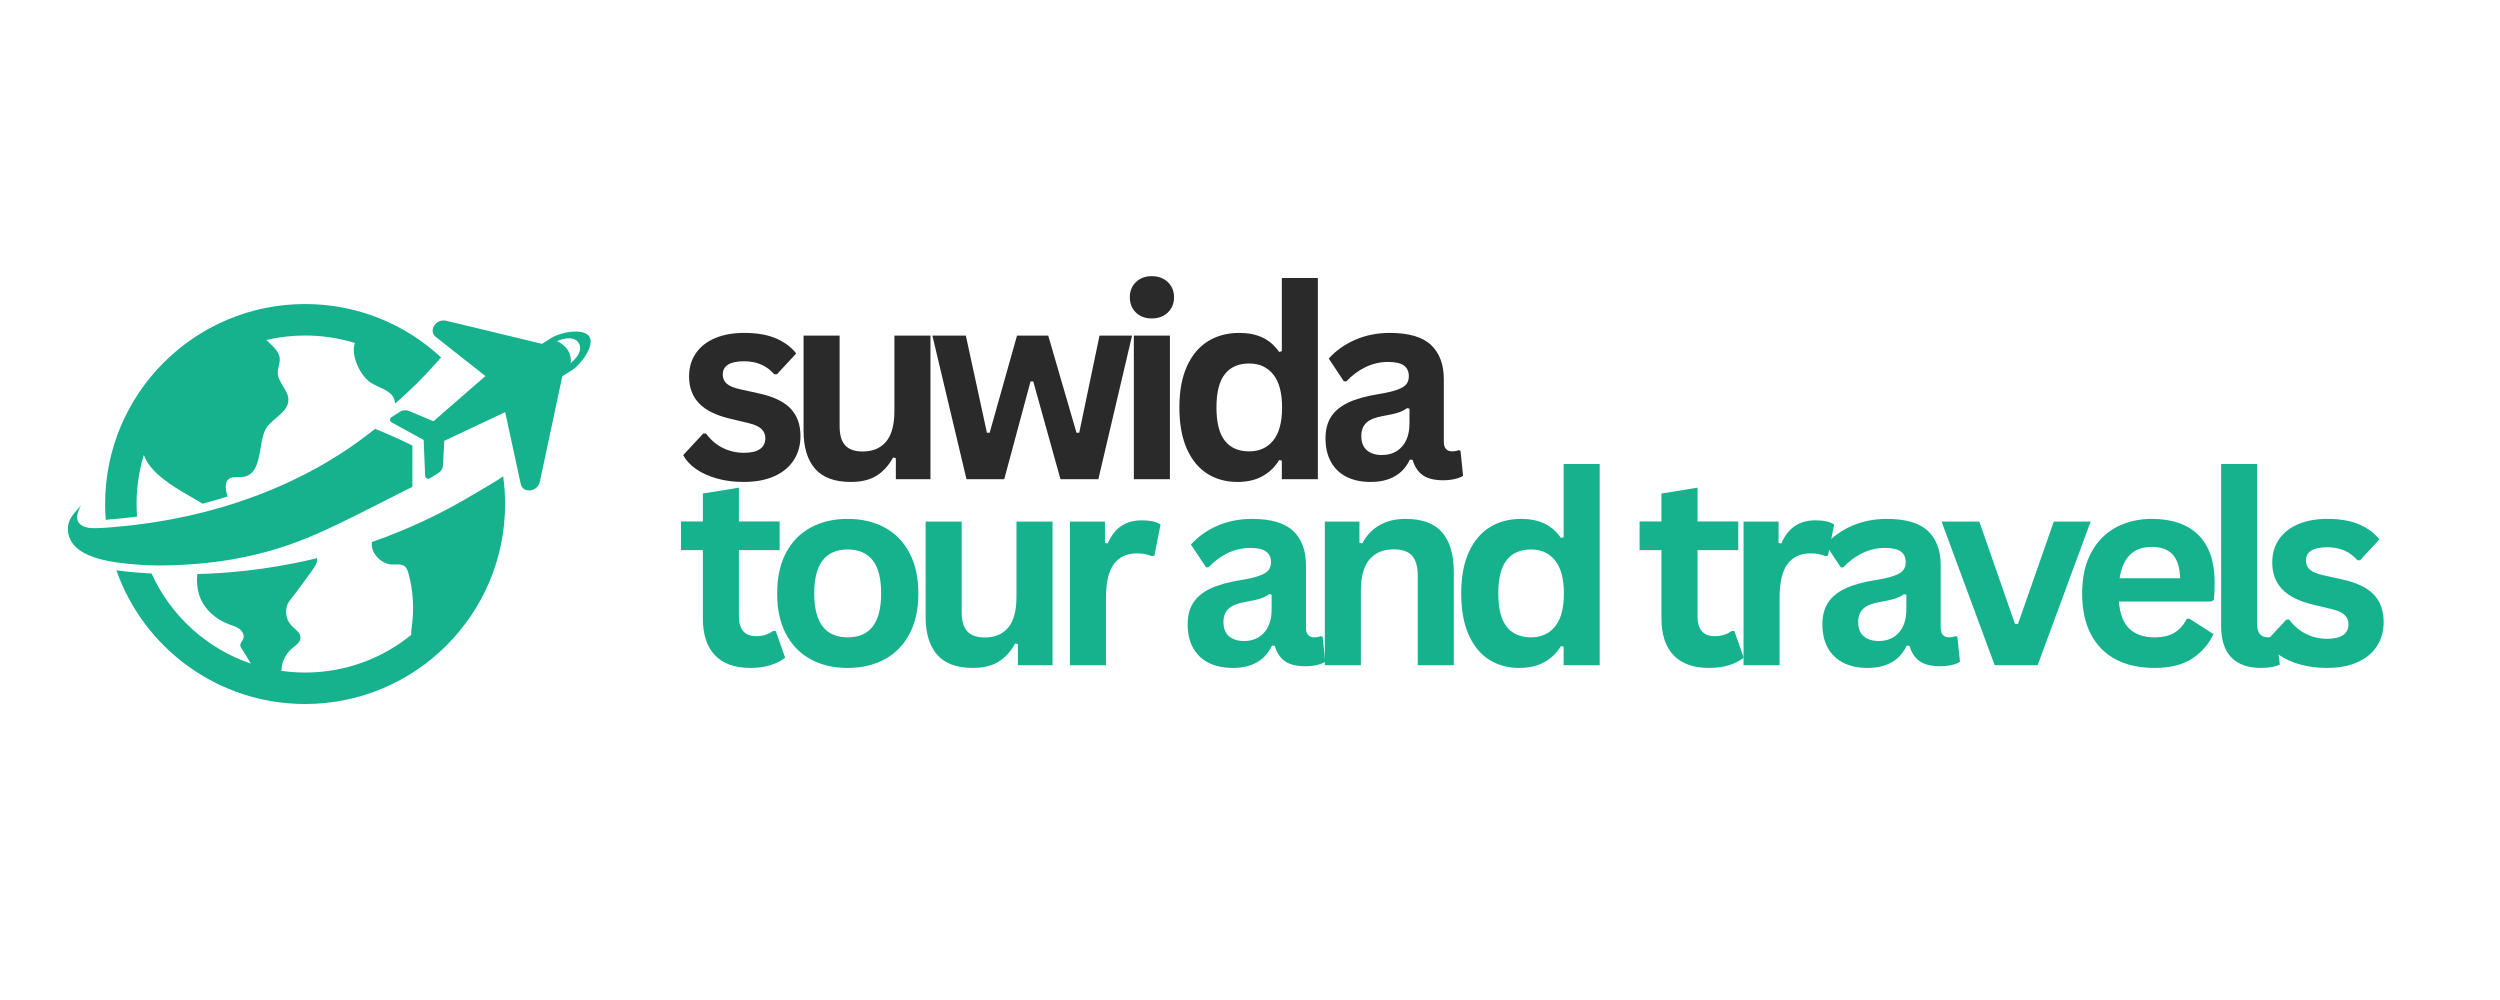 <svg xmlns="http://www.w3.org/2000/svg" xmlns:xlink="http://www.w3.org/1999/xlink" width="2500" zoomAndPan="magnify" viewBox="0 0 1874.88 750" height="1000" preserveAspectRatio="xMidYMid meet" version="1.0"><defs><g/><clipPath id="213c00dc3f"><path d="M 78 228.008 L 331 228.008 L 331 390 L 78 390 Z M 78 228.008 " clip-rule="nonzero"/></clipPath><clipPath id="3720f9e710"><path d="M 87 357 L 379 357 L 379 527.988 L 87 527.988 Z M 87 357 " clip-rule="nonzero"/></clipPath><clipPath id="8bbf39872b"><path d="M 50.621 321 L 310 321 L 310 425 L 50.621 425 Z M 50.621 321 " clip-rule="nonzero"/></clipPath></defs><g fill="#2b2a2a" fill-opacity="1"><g transform="translate(507.452, 359.412)"><g><path d="M 50.375 2.047 C 43.02 2.047 36.281 1.188 30.156 -0.531 C 24.039 -2.258 18.816 -4.633 14.484 -7.656 C 10.16 -10.688 6.957 -14.156 4.875 -18.062 L 19.922 -34.266 L 21.969 -34.266 C 25.539 -29.453 29.77 -25.836 34.656 -23.422 C 39.539 -21.016 44.844 -19.812 50.562 -19.812 C 55.844 -19.812 59.816 -20.754 62.484 -22.641 C 65.148 -24.535 66.484 -27.238 66.484 -30.75 C 66.484 -33.488 65.52 -35.785 63.594 -37.641 C 61.676 -39.492 58.57 -40.941 54.281 -41.984 L 40.031 -45.391 C 29.352 -47.93 21.555 -51.82 16.641 -57.062 C 11.734 -62.301 9.281 -68.957 9.281 -77.031 C 9.281 -83.727 10.988 -89.551 14.406 -94.5 C 17.82 -99.445 22.633 -103.223 28.844 -105.828 C 35.062 -108.43 42.301 -109.734 50.562 -109.734 C 60.258 -109.734 68.297 -108.332 74.672 -105.531 C 81.055 -102.727 86.039 -98.988 89.625 -94.312 L 75.172 -78.688 L 73.219 -78.688 C 70.227 -82.07 66.859 -84.547 63.109 -86.109 C 59.367 -87.672 55.188 -88.453 50.562 -88.453 C 39.895 -88.453 34.562 -85.129 34.562 -78.484 C 34.562 -75.691 35.551 -73.414 37.531 -71.656 C 39.52 -69.895 43.02 -68.461 48.031 -67.359 L 61.312 -64.438 C 72.238 -62.094 80.223 -58.332 85.266 -53.156 C 90.316 -47.977 92.844 -41.031 92.844 -32.312 C 92.844 -25.477 91.148 -19.457 87.766 -14.25 C 84.379 -9.039 79.492 -5.02 73.109 -2.188 C 66.734 0.633 59.156 2.047 50.375 2.047 Z M 50.375 2.047 "/></g></g></g><g fill="#2b2a2a" fill-opacity="1"><g transform="translate(588.746, 359.412)"><g><path d="M 49.297 2.047 C 37.191 2.047 28.258 -1.254 22.5 -7.859 C 16.738 -14.461 13.859 -23.945 13.859 -36.312 L 13.859 -107.688 L 40.906 -107.688 L 40.906 -39.734 C 40.906 -33.16 42.32 -28.359 45.156 -25.328 C 47.988 -22.305 52.363 -20.797 58.281 -20.797 C 65.77 -20.797 71.594 -23.25 75.75 -28.156 C 79.914 -33.07 82 -40.801 82 -51.344 L 82 -107.688 L 109.047 -107.688 L 109.047 0 L 83.078 0 L 83.078 -15.812 L 81.031 -16.297 C 77.582 -10.117 73.367 -5.516 68.391 -2.484 C 63.41 0.535 57.047 2.047 49.297 2.047 Z M 49.297 2.047 "/></g></g></g><g fill="#2b2a2a" fill-opacity="1"><g transform="translate(695.325, 359.412)"><g><path d="M 57.797 0 L 29.484 0 L 3.906 -107.688 L 29 -107.688 L 44.812 -34.859 L 46.859 -34.859 L 67.359 -107.688 L 90.797 -107.688 L 111.984 -34.859 L 114.031 -34.859 L 129.25 -107.688 L 153.656 -107.688 L 128.375 0 L 99.969 0 L 79.562 -73.312 L 77.516 -73.312 Z M 57.797 0 "/></g></g></g><g fill="#2b2a2a" fill-opacity="1"><g transform="translate(834.806, 359.412)"><g><path d="M 29 -120.562 C 24.113 -120.562 20.141 -122.039 17.078 -125 C 14.023 -127.969 12.5 -131.797 12.5 -136.484 C 12.5 -141.098 14.023 -144.883 17.078 -147.844 C 20.141 -150.812 24.113 -152.297 29 -152.297 C 32.25 -152.297 35.141 -151.613 37.672 -150.25 C 40.211 -148.883 42.18 -147.008 43.578 -144.625 C 44.984 -142.25 45.688 -139.535 45.688 -136.484 C 45.688 -133.422 44.984 -130.688 43.578 -128.281 C 42.18 -125.875 40.211 -123.984 37.672 -122.609 C 35.141 -121.242 32.25 -120.562 29 -120.562 Z M 15.516 0 L 15.516 -107.688 L 42.562 -107.688 L 42.562 0 Z M 15.516 0 "/></g></g></g><g fill="#2b2a2a" fill-opacity="1"><g transform="translate(874.803, 359.412)"><g><path d="M 53.203 2.047 C 44.68 2.047 37.148 -0.016 30.609 -4.141 C 24.066 -8.273 18.941 -14.523 15.234 -22.891 C 11.523 -31.254 9.672 -41.555 9.672 -53.797 C 9.672 -66.098 11.57 -76.426 15.375 -84.781 C 19.188 -93.145 24.457 -99.395 31.188 -103.531 C 37.926 -107.664 45.723 -109.734 54.578 -109.734 C 61.273 -109.734 67.082 -108.578 72 -106.266 C 76.914 -103.953 81.066 -100.359 84.453 -95.484 L 86.5 -95.969 L 86.5 -150.922 L 113.531 -150.922 L 113.531 0 L 86.5 0 L 86.5 -13.953 L 84.453 -14.344 C 81.453 -9.27 77.348 -5.27 72.141 -2.344 C 66.93 0.582 60.617 2.047 53.203 2.047 Z M 62 -20.891 C 69.613 -20.891 75.629 -23.609 80.047 -29.047 C 84.473 -34.484 86.688 -42.734 86.688 -53.797 C 86.688 -64.859 84.473 -73.125 80.047 -78.594 C 75.629 -84.062 69.613 -86.797 62 -86.797 C 54.051 -86.797 47.977 -84.141 43.781 -78.828 C 39.582 -73.523 37.484 -65.18 37.484 -53.797 C 37.484 -42.473 39.582 -34.156 43.781 -28.844 C 47.977 -23.539 54.051 -20.891 62 -20.891 Z M 62 -20.891 "/></g></g></g><g fill="#2b2a2a" fill-opacity="1"><g transform="translate(985.873, 359.412)"><g><path d="M 41.984 2.047 C 35.078 2.047 29.086 0.781 24.016 -1.75 C 18.941 -4.289 15.035 -8.02 12.297 -12.938 C 9.566 -17.852 8.203 -23.758 8.203 -30.656 C 8.203 -37.031 9.566 -42.379 12.297 -46.703 C 15.035 -51.035 19.266 -54.582 24.984 -57.344 C 30.711 -60.113 38.203 -62.25 47.453 -63.75 C 53.891 -64.789 58.785 -65.926 62.141 -67.156 C 65.492 -68.395 67.754 -69.797 68.922 -71.359 C 70.098 -72.922 70.688 -74.906 70.688 -77.312 C 70.688 -80.77 69.477 -83.406 67.062 -85.219 C 64.656 -87.039 60.656 -87.953 55.062 -87.953 C 49.07 -87.953 43.375 -86.617 37.969 -83.953 C 32.57 -81.285 27.891 -77.773 23.922 -73.422 L 21.969 -73.422 L 10.641 -90.5 C 16.109 -96.551 22.781 -101.27 30.656 -104.656 C 38.531 -108.039 47.117 -109.734 56.422 -109.734 C 70.68 -109.734 81 -106.707 87.375 -100.656 C 93.75 -94.602 96.938 -86.008 96.938 -74.875 L 96.938 -28.109 C 96.938 -23.297 99.051 -20.891 103.281 -20.891 C 104.914 -20.891 106.516 -21.18 108.078 -21.766 L 109.438 -21.375 L 111.391 -2.531 C 109.891 -1.562 107.805 -0.766 105.141 -0.141 C 102.473 0.473 99.547 0.781 96.359 0.781 C 89.91 0.781 84.879 -0.453 81.266 -2.922 C 77.66 -5.398 75.078 -9.273 73.516 -14.547 L 71.469 -14.734 C 66.188 -3.547 56.359 2.047 41.984 2.047 Z M 50.562 -18.156 C 56.812 -18.156 61.805 -20.254 65.547 -24.453 C 69.297 -28.648 71.172 -34.492 71.172 -41.984 L 71.172 -52.906 L 69.312 -53.297 C 67.688 -51.992 65.555 -50.906 62.922 -50.031 C 60.285 -49.156 56.492 -48.297 51.547 -47.453 C 45.691 -46.473 41.477 -44.797 38.906 -42.422 C 36.332 -40.047 35.047 -36.676 35.047 -32.312 C 35.047 -27.688 36.41 -24.172 39.141 -21.766 C 41.879 -19.359 45.688 -18.156 50.562 -18.156 Z M 50.562 -18.156 "/></g></g></g><g fill="#15b28d" fill-opacity="1"><g transform="translate(507.452, 498.903)"><g><path d="M 74.297 -25.672 L 81.328 -5.656 C 78.391 -3.25 74.707 -1.363 70.281 0 C 65.863 1.363 60.852 2.047 55.25 2.047 C 43.602 2.047 34.754 -1.125 28.703 -7.469 C 22.648 -13.812 19.625 -23.035 19.625 -35.141 L 19.625 -86.297 L 3.219 -86.297 L 3.219 -107.781 L 19.625 -107.781 L 19.625 -128.766 L 46.672 -133.156 L 46.672 -107.781 L 77.219 -107.781 L 77.219 -86.297 L 46.672 -86.297 L 46.672 -37.094 C 46.672 -31.758 47.773 -27.867 49.984 -25.422 C 52.191 -22.984 55.414 -21.766 59.656 -21.766 C 64.469 -21.766 68.664 -23.066 72.25 -25.672 Z M 74.297 -25.672 "/></g></g></g><g fill="#15b28d" fill-opacity="1"><g transform="translate(573.125, 498.903)"><g><path d="M 62.578 2.047 C 52.035 2.047 42.773 -0.113 34.797 -4.438 C 26.828 -8.77 20.645 -15.117 16.25 -23.484 C 11.863 -31.848 9.672 -41.953 9.672 -53.797 C 9.672 -65.641 11.863 -75.758 16.25 -84.156 C 20.645 -92.551 26.828 -98.91 34.797 -103.234 C 42.773 -107.566 52.035 -109.734 62.578 -109.734 C 73.117 -109.734 82.375 -107.566 90.344 -103.234 C 98.32 -98.91 104.523 -92.551 108.953 -84.156 C 113.379 -75.758 115.594 -65.641 115.594 -53.797 C 115.594 -41.953 113.379 -31.848 108.953 -23.484 C 104.523 -15.117 98.32 -8.77 90.344 -4.438 C 82.375 -0.113 73.117 2.047 62.578 2.047 Z M 62.578 -20.891 C 79.305 -20.891 87.672 -31.859 87.672 -53.797 C 87.672 -65.18 85.52 -73.523 81.219 -78.828 C 76.926 -84.141 70.711 -86.797 62.578 -86.797 C 45.848 -86.797 37.484 -75.797 37.484 -53.797 C 37.484 -31.859 45.848 -20.891 62.578 -20.891 Z M 62.578 -20.891 "/></g></g></g><g fill="#15b28d" fill-opacity="1"><g transform="translate(680.29, 498.903)"><g><path d="M 49.297 2.047 C 37.191 2.047 28.258 -1.254 22.5 -7.859 C 16.738 -14.461 13.859 -23.945 13.859 -36.312 L 13.859 -107.688 L 40.906 -107.688 L 40.906 -39.734 C 40.906 -33.16 42.32 -28.359 45.156 -25.328 C 47.988 -22.305 52.363 -20.797 58.281 -20.797 C 65.77 -20.797 71.594 -23.25 75.75 -28.156 C 79.914 -33.07 82 -40.801 82 -51.344 L 82 -107.688 L 109.047 -107.688 L 109.047 0 L 83.078 0 L 83.078 -15.812 L 81.031 -16.297 C 77.582 -10.117 73.367 -5.516 68.391 -2.484 C 63.41 0.535 57.047 2.047 49.297 2.047 Z M 49.297 2.047 "/></g></g></g><g fill="#15b28d" fill-opacity="1"><g transform="translate(786.87, 498.903)"><g><path d="M 15.516 0 L 15.516 -107.688 L 41.781 -107.688 L 41.781 -91.672 L 43.828 -91.281 C 46.43 -97.27 49.848 -101.66 54.078 -104.453 C 58.316 -107.254 63.461 -108.656 69.516 -108.656 C 75.629 -108.656 80.281 -107.613 83.469 -105.531 L 78.875 -82.203 L 76.828 -81.812 C 75.078 -82.531 73.383 -83.051 71.75 -83.375 C 70.125 -83.695 68.141 -83.859 65.797 -83.859 C 58.242 -83.859 52.484 -81.207 48.516 -75.906 C 44.547 -70.602 42.562 -62.094 42.562 -50.375 L 42.562 0 Z M 15.516 0 "/></g></g></g><g fill="#15b28d" fill-opacity="1"><g transform="translate(853.324, 498.903)"><g/></g></g><g fill="#15b28d" fill-opacity="1"><g transform="translate(882.484, 498.903)"><g><path d="M 41.984 2.047 C 35.078 2.047 29.086 0.781 24.016 -1.75 C 18.941 -4.289 15.035 -8.02 12.297 -12.938 C 9.566 -17.852 8.203 -23.758 8.203 -30.656 C 8.203 -37.031 9.566 -42.379 12.297 -46.703 C 15.035 -51.035 19.266 -54.582 24.984 -57.344 C 30.711 -60.113 38.203 -62.25 47.453 -63.75 C 53.891 -64.789 58.785 -65.926 62.141 -67.156 C 65.492 -68.395 67.754 -69.797 68.922 -71.359 C 70.098 -72.922 70.688 -74.906 70.688 -77.312 C 70.688 -80.77 69.477 -83.406 67.062 -85.219 C 64.656 -87.039 60.656 -87.953 55.062 -87.953 C 49.07 -87.953 43.375 -86.617 37.969 -83.953 C 32.57 -81.285 27.891 -77.773 23.922 -73.422 L 21.969 -73.422 L 10.641 -90.5 C 16.109 -96.551 22.781 -101.27 30.656 -104.656 C 38.531 -108.039 47.117 -109.734 56.422 -109.734 C 70.68 -109.734 81 -106.707 87.375 -100.656 C 93.75 -94.602 96.938 -86.008 96.938 -74.875 L 96.938 -28.109 C 96.938 -23.297 99.051 -20.891 103.281 -20.891 C 104.914 -20.891 106.516 -21.18 108.078 -21.766 L 109.438 -21.375 L 111.391 -2.531 C 109.891 -1.562 107.805 -0.766 105.141 -0.141 C 102.473 0.473 99.547 0.781 96.359 0.781 C 89.91 0.781 84.879 -0.453 81.266 -2.922 C 77.66 -5.398 75.078 -9.273 73.516 -14.547 L 71.469 -14.734 C 66.188 -3.547 56.359 2.047 41.984 2.047 Z M 50.562 -18.156 C 56.812 -18.156 61.805 -20.254 65.547 -24.453 C 69.297 -28.648 71.172 -34.492 71.172 -41.984 L 71.172 -52.906 L 69.312 -53.297 C 67.688 -51.992 65.555 -50.906 62.922 -50.031 C 60.285 -49.156 56.492 -48.297 51.547 -47.453 C 45.691 -46.473 41.477 -44.797 38.906 -42.422 C 36.332 -40.047 35.047 -36.676 35.047 -32.312 C 35.047 -27.688 36.41 -24.172 39.141 -21.766 C 41.879 -19.359 45.688 -18.156 50.562 -18.156 Z M 50.562 -18.156 "/></g></g></g><g fill="#15b28d" fill-opacity="1"><g transform="translate(978.032, 498.903)"><g><path d="M 15.516 0 L 15.516 -107.688 L 41.484 -107.688 L 41.484 -91.859 L 43.547 -91.375 C 50.242 -103.613 61.109 -109.734 76.141 -109.734 C 88.578 -109.734 97.707 -106.348 103.531 -99.578 C 109.352 -92.805 112.266 -82.945 112.266 -70 L 112.266 0 L 85.234 0 L 85.234 -66.672 C 85.234 -73.836 83.801 -79 80.938 -82.156 C 78.07 -85.312 73.484 -86.891 67.172 -86.891 C 59.422 -86.891 53.379 -84.383 49.047 -79.375 C 44.723 -74.363 42.562 -66.488 42.562 -55.75 L 42.562 0 Z M 15.516 0 "/></g></g></g><g fill="#15b28d" fill-opacity="1"><g transform="translate(1086.174, 498.903)"><g><path d="M 53.203 2.047 C 44.68 2.047 37.148 -0.016 30.609 -4.141 C 24.066 -8.273 18.941 -14.523 15.234 -22.891 C 11.523 -31.254 9.672 -41.555 9.672 -53.797 C 9.672 -66.098 11.57 -76.426 15.375 -84.781 C 19.188 -93.145 24.457 -99.395 31.188 -103.531 C 37.926 -107.664 45.723 -109.734 54.578 -109.734 C 61.273 -109.734 67.082 -108.578 72 -106.266 C 76.914 -103.953 81.066 -100.359 84.453 -95.484 L 86.5 -95.969 L 86.5 -150.922 L 113.531 -150.922 L 113.531 0 L 86.5 0 L 86.5 -13.953 L 84.453 -14.344 C 81.453 -9.27 77.348 -5.27 72.141 -2.344 C 66.93 0.582 60.617 2.047 53.203 2.047 Z M 62 -20.891 C 69.613 -20.891 75.629 -23.609 80.047 -29.047 C 84.473 -34.484 86.688 -42.734 86.688 -53.797 C 86.688 -64.859 84.473 -73.125 80.047 -78.594 C 75.629 -84.062 69.613 -86.797 62 -86.797 C 54.051 -86.797 47.977 -84.141 43.781 -78.828 C 39.582 -73.523 37.484 -65.18 37.484 -53.797 C 37.484 -42.473 39.582 -34.156 43.781 -28.844 C 47.977 -23.539 54.051 -20.891 62 -20.891 Z M 62 -20.891 "/></g></g></g><g fill="#15b28d" fill-opacity="1"><g transform="translate(1197.244, 498.903)"><g/></g></g><g fill="#15b28d" fill-opacity="1"><g transform="translate(1226.404, 498.903)"><g><path d="M 74.297 -25.672 L 81.328 -5.656 C 78.391 -3.25 74.707 -1.363 70.281 0 C 65.863 1.363 60.852 2.047 55.25 2.047 C 43.602 2.047 34.754 -1.125 28.703 -7.469 C 22.648 -13.812 19.625 -23.035 19.625 -35.141 L 19.625 -86.297 L 3.219 -86.297 L 3.219 -107.781 L 19.625 -107.781 L 19.625 -128.766 L 46.672 -133.156 L 46.672 -107.781 L 77.219 -107.781 L 77.219 -86.297 L 46.672 -86.297 L 46.672 -37.094 C 46.672 -31.758 47.773 -27.867 49.984 -25.422 C 52.191 -22.984 55.414 -21.766 59.656 -21.766 C 64.469 -21.766 68.664 -23.066 72.25 -25.672 Z M 74.297 -25.672 "/></g></g></g><g fill="#15b28d" fill-opacity="1"><g transform="translate(1292.077, 498.903)"><g><path d="M 15.516 0 L 15.516 -107.688 L 41.781 -107.688 L 41.781 -91.672 L 43.828 -91.281 C 46.43 -97.27 49.848 -101.66 54.078 -104.453 C 58.316 -107.254 63.461 -108.656 69.516 -108.656 C 75.629 -108.656 80.281 -107.613 83.469 -105.531 L 78.875 -82.203 L 76.828 -81.812 C 75.078 -82.531 73.383 -83.051 71.75 -83.375 C 70.125 -83.695 68.141 -83.859 65.797 -83.859 C 58.242 -83.859 52.484 -81.207 48.516 -75.906 C 44.547 -70.602 42.562 -62.094 42.562 -50.375 L 42.562 0 Z M 15.516 0 "/></g></g></g><g fill="#15b28d" fill-opacity="1"><g transform="translate(1358.531, 498.903)"><g><path d="M 41.984 2.047 C 35.078 2.047 29.086 0.781 24.016 -1.75 C 18.941 -4.289 15.035 -8.02 12.297 -12.938 C 9.566 -17.852 8.203 -23.758 8.203 -30.656 C 8.203 -37.031 9.566 -42.379 12.297 -46.703 C 15.035 -51.035 19.266 -54.582 24.984 -57.344 C 30.711 -60.113 38.203 -62.25 47.453 -63.75 C 53.891 -64.789 58.785 -65.926 62.141 -67.156 C 65.492 -68.395 67.754 -69.797 68.922 -71.359 C 70.098 -72.922 70.688 -74.906 70.688 -77.312 C 70.688 -80.77 69.477 -83.406 67.062 -85.219 C 64.656 -87.039 60.656 -87.953 55.062 -87.953 C 49.07 -87.953 43.375 -86.617 37.969 -83.953 C 32.57 -81.285 27.891 -77.773 23.922 -73.422 L 21.969 -73.422 L 10.641 -90.5 C 16.109 -96.551 22.781 -101.27 30.656 -104.656 C 38.531 -108.039 47.117 -109.734 56.422 -109.734 C 70.68 -109.734 81 -106.707 87.375 -100.656 C 93.75 -94.602 96.938 -86.008 96.938 -74.875 L 96.938 -28.109 C 96.938 -23.297 99.051 -20.891 103.281 -20.891 C 104.914 -20.891 106.516 -21.18 108.078 -21.766 L 109.438 -21.375 L 111.391 -2.531 C 109.891 -1.562 107.805 -0.766 105.141 -0.141 C 102.473 0.473 99.547 0.781 96.359 0.781 C 89.91 0.781 84.879 -0.453 81.266 -2.922 C 77.66 -5.398 75.078 -9.273 73.516 -14.547 L 71.469 -14.734 C 66.188 -3.547 56.359 2.047 41.984 2.047 Z M 50.562 -18.156 C 56.812 -18.156 61.805 -20.254 65.547 -24.453 C 69.297 -28.648 71.172 -34.492 71.172 -41.984 L 71.172 -52.906 L 69.312 -53.297 C 67.688 -51.992 65.555 -50.906 62.922 -50.031 C 60.285 -49.156 56.492 -48.297 51.547 -47.453 C 45.691 -46.473 41.477 -44.797 38.906 -42.422 C 36.332 -40.047 35.047 -36.676 35.047 -32.312 C 35.047 -27.688 36.41 -24.172 39.141 -21.766 C 41.879 -19.359 45.688 -18.156 50.562 -18.156 Z M 50.562 -18.156 "/></g></g></g><g fill="#15b28d" fill-opacity="1"><g transform="translate(1454.079, 498.903)"><g><path d="M 74.094 0 L 41.875 0 L 2.047 -107.688 L 30.359 -107.688 L 57.109 -30.953 L 59.359 -30.953 L 86.203 -107.688 L 113.828 -107.688 Z M 74.094 0 "/></g></g></g><g fill="#15b28d" fill-opacity="1"><g transform="translate(1551.872, 498.903)"><g><path d="M 106.406 -47.734 L 37.203 -47.734 C 37.973 -38.367 40.633 -31.551 45.188 -27.281 C 49.75 -23.02 55.969 -20.891 63.844 -20.891 C 70.031 -20.891 75.039 -22.047 78.875 -24.359 C 82.719 -26.672 85.812 -30.172 88.156 -34.859 L 90.203 -34.859 L 108.172 -23.328 C 104.648 -15.785 99.344 -9.672 92.25 -4.984 C 85.156 -0.297 75.688 2.047 63.844 2.047 C 52.719 2.047 43.102 -0.066 35 -4.297 C 26.895 -8.523 20.645 -14.82 16.25 -23.188 C 11.863 -31.551 9.672 -41.754 9.672 -53.797 C 9.672 -66.023 11.977 -76.336 16.594 -84.734 C 21.219 -93.129 27.469 -99.395 35.344 -103.531 C 43.219 -107.664 52.066 -109.734 61.891 -109.734 C 77.117 -109.734 88.785 -105.695 96.891 -97.625 C 104.992 -89.551 109.047 -77.707 109.047 -62.094 C 109.047 -56.426 108.852 -52.031 108.469 -48.906 Z M 83.172 -65.219 C 82.91 -73.414 81.004 -79.383 77.453 -83.125 C 73.91 -86.863 68.723 -88.734 61.891 -88.734 C 48.223 -88.734 40.188 -80.895 37.781 -65.219 Z M 83.172 -65.219 "/></g></g></g><g fill="#15b28d" fill-opacity="1"><g transform="translate(1650.934, 498.903)"><g><path d="M 44.719 2.047 C 35.02 2.047 27.613 -0.57 22.5 -5.812 C 17.395 -11.051 14.844 -19.004 14.844 -29.672 L 14.844 -150.922 L 41.875 -150.922 L 41.875 -30.75 C 41.875 -24.176 44.609 -20.891 50.078 -20.891 C 51.641 -20.891 53.301 -21.148 55.062 -21.672 L 56.422 -21.281 L 58.875 -0.484 C 57.375 0.297 55.383 0.91 52.906 1.359 C 50.438 1.816 47.707 2.047 44.719 2.047 Z M 44.719 2.047 "/></g></g></g><g fill="#15b28d" fill-opacity="1"><g transform="translate(1694.836, 498.903)"><g><path d="M 50.375 2.047 C 43.02 2.047 36.281 1.188 30.156 -0.531 C 24.039 -2.258 18.816 -4.633 14.484 -7.656 C 10.16 -10.688 6.957 -14.156 4.875 -18.062 L 19.922 -34.266 L 21.969 -34.266 C 25.539 -29.453 29.77 -25.836 34.656 -23.422 C 39.539 -21.016 44.844 -19.812 50.562 -19.812 C 55.844 -19.812 59.816 -20.754 62.484 -22.641 C 65.148 -24.535 66.484 -27.238 66.484 -30.75 C 66.484 -33.488 65.52 -35.785 63.594 -37.641 C 61.676 -39.492 58.57 -40.941 54.281 -41.984 L 40.031 -45.391 C 29.352 -47.93 21.555 -51.82 16.641 -57.062 C 11.734 -62.301 9.281 -68.957 9.281 -77.031 C 9.281 -83.727 10.988 -89.551 14.406 -94.5 C 17.82 -99.445 22.633 -103.223 28.844 -105.828 C 35.062 -108.43 42.301 -109.734 50.562 -109.734 C 60.258 -109.734 68.297 -108.332 74.672 -105.531 C 81.055 -102.727 86.039 -98.988 89.625 -94.312 L 75.172 -78.688 L 73.219 -78.688 C 70.227 -82.07 66.859 -84.547 63.109 -86.109 C 59.367 -87.672 55.188 -88.453 50.562 -88.453 C 39.895 -88.453 34.562 -85.129 34.562 -78.484 C 34.562 -75.691 35.551 -73.414 37.531 -71.656 C 39.52 -69.895 43.02 -68.461 48.031 -67.359 L 61.312 -64.438 C 72.238 -62.094 80.223 -58.332 85.266 -53.156 C 90.316 -47.977 92.844 -41.031 92.844 -32.312 C 92.844 -25.477 91.148 -19.457 87.766 -14.25 C 84.379 -9.039 79.492 -5.02 73.109 -2.188 C 66.734 0.633 59.156 2.047 50.375 2.047 Z M 50.375 2.047 "/></g></g></g><g clip-path="url(#213c00dc3f)"><path fill="#15b28d" d="M 102.727 387.406 C 102.496 384.301 102.375 381.164 102.375 378 C 102.375 365.199 104.277 352.859 107.812 341.211 C 112.656 354.84 129.668 364.754 141.5 371.668 C 144.957 373.695 148.523 375.586 151.844 377.801 C 158.191 376.141 164.461 374.312 170.652 372.344 C 169.438 369.008 168.871 364.66 169.562 362.371 C 171.297 356.668 176.617 358.16 181.594 357.73 C 197.914 356.316 192.891 330.051 200.16 320.293 C 205.477 313.148 216.203 308.812 216.25 299.914 C 216.281 292.539 208.383 286.992 208.242 279.613 C 208.227 278.879 208.289 278.141 208.41 277.402 C 208.844 274.574 209.965 271.793 209.766 268.949 C 209.348 263.234 204.031 259.207 199.652 255.012 C 208.996 252.812 218.738 251.629 228.758 251.629 C 241.762 251.629 254.316 253.598 266.117 257.254 C 262.797 266.383 270.082 281.996 278.184 287.129 C 284.266 290.988 292.812 292.492 295.531 299.164 C 296.008 300.348 296.223 301.531 296.27 302.699 C 307.367 293.078 317.816 282.734 327.543 271.684 C 328.957 270.086 329.957 268.949 330.848 268.148 C 304.078 243.254 268.207 228.023 228.758 228.023 C 145.926 228.023 78.77 295.184 78.77 378.016 C 78.77 382.012 78.922 385.961 79.23 389.863 C 87.145 389.25 94.965 388.434 102.727 387.406 Z M 102.727 387.406 " fill-opacity="1" fill-rule="nonzero"/></g><g clip-path="url(#3720f9e710)"><path fill="#15b28d" d="M 359.648 368.086 C 358.57 368.703 357.789 369.164 357.434 369.379 C 332.816 384.422 306.43 396.871 278.844 406.523 C 278.703 407.766 278.688 408.996 278.918 410.227 C 280.164 417.203 287.004 423.152 294.07 423.367 C 297.332 423.473 301.02 422.703 303.539 424.781 C 305.059 426.039 305.723 428.039 306.242 429.941 C 309.672 442.406 310.609 455.547 308.98 468.363 C 308.656 470.945 308.242 473.574 308.395 476.156 C 286.664 493.812 258.957 504.402 228.773 504.402 C 222.734 504.402 216.789 503.969 210.977 503.141 C 211.039 502.078 211.133 501.035 211.285 499.988 C 212.102 494.719 214.867 489.785 218.938 486.344 C 221.645 484.07 225.207 481.855 225.301 478.32 C 225.395 474.523 221.461 472.145 218.816 469.422 C 213.652 464.121 213.039 455.684 217.508 450.059 C 223.332 442.746 228.867 435.09 234.352 427.438 C 236.211 424.84 238.18 421.891 237.734 418.727 C 237.734 418.695 237.719 418.68 237.719 418.648 C 214.098 424.332 189.863 428.066 165.336 429.727 C 159.48 430.129 153.672 430.391 147.895 430.559 C 147.34 435.891 147.77 441.348 149.309 446.172 C 152.609 456.547 161.586 464.52 171.805 468.27 C 174.496 469.254 177.352 470.008 179.613 471.758 C 181.887 473.512 183.422 476.629 182.332 479.273 C 181.688 480.855 180.18 482.148 180.164 483.855 C 180.148 485.035 180.871 486.082 181.547 487.035 C 182.809 488.785 185.191 492.98 188.02 497.684 C 154.887 486.406 127.945 461.723 113.621 430.129 C 109.672 429.914 105.738 429.652 101.852 429.312 L 101.281 429.266 C 97.316 428.93 92.445 428.5 87.234 427.762 C 107.754 486.145 163.367 528.004 228.773 528.004 C 311.605 528.004 378.766 460.848 378.766 378.016 C 378.766 370.945 378.258 363.984 377.32 357.176 C 373.895 359.758 368.344 363.062 359.648 368.086 Z M 359.648 368.086 " fill-opacity="1" fill-rule="nonzero"/></g><g clip-path="url(#8bbf39872b)"><path fill="#15b28d" d="M 281.516 321.691 C 279.918 321.047 219.984 379.629 100.59 393.738 C 93.551 394.566 72.113 396.918 66.305 395.855 C 59.711 394.66 54.211 390.648 60.727 378.969 C 56.301 384.285 50.953 388.605 50.891 396.305 C 50.676 419.23 85.93 422.012 102.359 423.426 C 123.152 425.227 152.535 423.258 173.098 419.707 C 223.211 411.039 249.09 395.258 309.242 365.09 C 309.242 365.09 309.254 347.496 309.242 334.203 C 309.211 334.172 297.867 328.348 281.516 321.691 Z M 281.516 321.691 " fill-opacity="1" fill-rule="nonzero"/></g><path fill="#15b28d" d="M 441.988 252.492 C 437.793 245.805 420.367 249.125 413.68 253.32 L 406.441 257.871 L 334.676 240.582 C 332.613 239.98 330.234 240.363 328.234 241.609 C 324.039 244.238 323.117 249.57 326.375 252.367 L 363.965 282.043 L 325.023 315.945 L 306.645 308.215 C 304.477 307.309 302.016 307.508 300.035 308.754 L 293.566 312.809 C 292.043 313.762 292.121 315.992 293.703 316.836 L 317.676 329.961 L 318.801 356.855 C 318.875 358.637 320.859 359.68 322.363 358.727 L 328.836 354.672 C 330.816 353.426 332.078 351.289 332.199 348.953 L 333.152 330.621 L 378.812 309.09 L 390.629 363.555 C 391.719 367.703 396.914 369.195 401.109 366.566 C 403.105 365.32 404.492 363.34 404.844 361.219 L 421.688 282.18 L 428.926 277.633 C 435.609 273.438 446.184 259.176 441.988 252.492 Z M 427.957 272.301 C 429.371 260.527 417.707 255.871 417.707 255.871 C 417.707 255.871 429.617 250.293 433.918 257.176 C 438.453 264.43 427.957 272.301 427.957 272.301 Z M 427.957 272.301 " fill-opacity="1" fill-rule="nonzero"/></svg>
